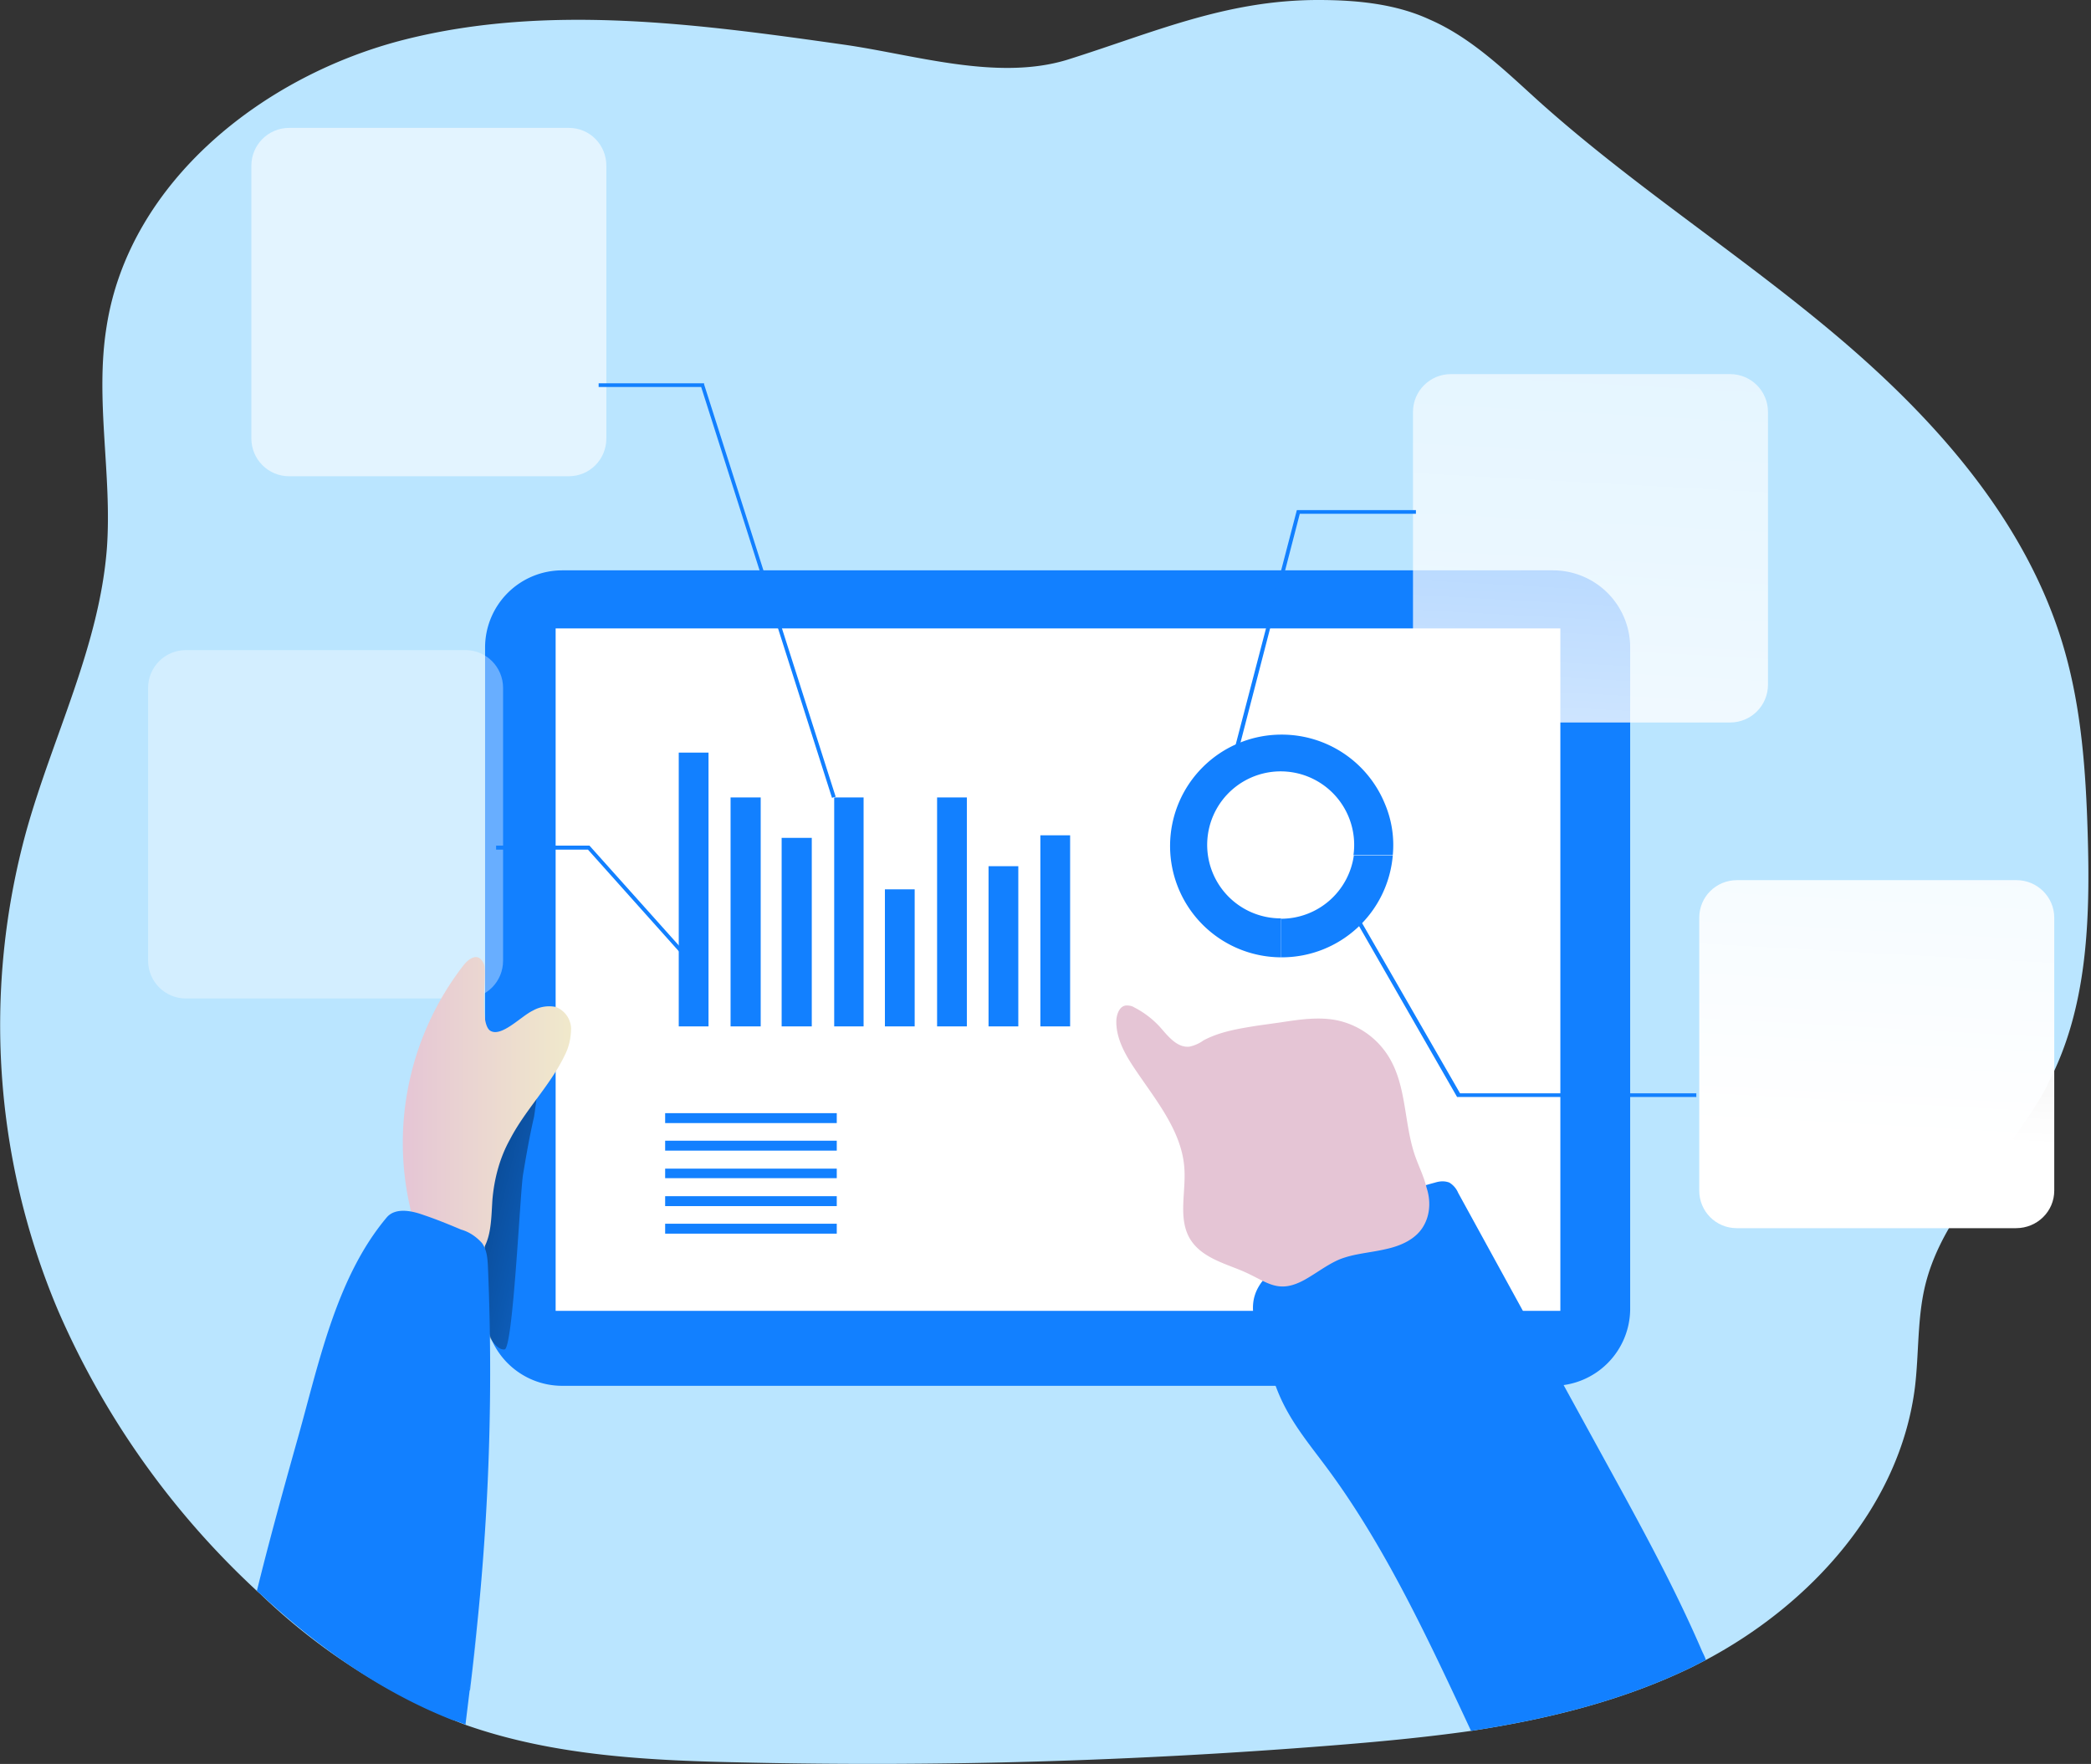 <svg width="569" height="480" fill="none" xmlns="http://www.w3.org/2000/svg"><rect width="100%" height="100%" fill="#333333" stroke="none"/><path d="M557.2 295.2c-10 19-28.2 33.7-33.3 54.5-2.2 9-1.7 18.5-2.8 27.7-4 32.2-28.1 59-56.9 74.3l-3.7 1.9c-18.9 9.2-39.3 14.2-60.2 17.4-12.7 1.8-25.6 3-38.3 4-53 4.2-106 5.8-159.2 4.6-25.7-.5-51.8-1.7-76-10.2a167.3 167.3 0 01-56-35.7l-.8-.7a227 227 0 01-54.2-76.4A199.3 199.3 0 017.2 226c7.2-25.7 19.9-50.3 21.9-77 1.4-20-3.3-40.3-.1-60.1 6.1-39.4 42.7-68.5 81.4-78.2 38.7-9.7 79.4-4.2 118.9 1.4 19.3 2.7 41.8 10 61 4.2C313.6 9 333.4 0 358.7 0 369 0 379.7 1 389 5.3c11.5 5 20.6 14 29.9 22.4 26 23.3 55.7 42.2 82.2 64.8 26.6 22.7 50.7 50.2 60.5 83.8 4.8 16.4 6 33.6 6.5 50.6.7 23.3 0 47.7-11 68.3z" fill="#BAE5FF"/><path d="M422.7 155.2H153a21 21 0 00-21 21v180a21 21 0 0021 20.9h269.6a21 21 0 0021-21V176.2a21 21 0 00-21-21z" fill="#1280FF"/><path d="M148.8 289.3c-3.2 2.3-7.5 2.6-10.8 4.6a18.1 18.1 0 00-6.9 9 64.5 64.5 0 00-3.5 24.7c0 8.8-.2 18.6 1.9 27.2.5 2.4 4.2 12.8 7.8 12.4 2.3-.2 4.2-42 5-47.4.9-5.4 1.8-10.6 3-15.8.5-2.6 1.4-13.2 3.5-14.7z" fill="url(#paint0_linear)"/><path d="M424.6 171H151.2v185.7h273.4V171.1z" fill="#fff"/><path d="M330.4 362c.2-4 1-8.6-1.8-11.5a16.8 16.8 0 00-4.5-2.8 19.8 19.8 0 01-10-15c-.4-3.5.1-6.9 0-10.2-.4-7-3.6-13.4-7.2-19.3-3.7-5.8-8-11.4-11-17.6-.5-1.3-1-3.2.2-4 1.2-.8 2.9.3 4 1.3 11.3 11.8 24 22.6 38.5 30.2 4.5 2.3 9.2 4.3 13.3 7.2 7 4.8 12 11.8 15.8 19.3 3.8 7.5 6.2 15.7 8.7 23.7.8 3 1.7 6.2.7 9.1a4 4 0 01-1.6 2.2c-.8.4-1.6.5-2.5.5-10.5.6-21.2.6-31.8.8-2.6 0-5.7.6-7.9-1.3-3-2.7-3.1-9-3-12.7z" fill="url(#paint1_linear)"/><path d="M192.8 204.8h-8.1v74.5h8.1v-74.5zM207 217h-8.2v62.3h8.2V217zM220.9 228h-8.2v51.3h8.2v-51.2zM235 217h-8v62.3h8V217zM249 242h-8.2v37.3h8.1V242zM263.1 217H255v62.3h8.1V217zM277 235.7H269v43.6h8.1v-43.6zM291.2 227.3h-8.1v52h8.1v-52zM227.7 302.9H181v2.7h46.7v-2.7zM227.7 310.4H181v2.7h46.7v-2.7zM227.7 318H181v2.6h46.7V318zM227.7 325.5H181v2.7h46.7v-2.7zM227.7 333H181v2.7h46.7V333zM348.8 199.9a30.3 30.3 0 00-.2 60.6v-10.6h-.1a20 20 0 1119.8-17.2H379a28.7 28.7 0 00-2.2-14.1 30.3 30.3 0 00-28-18.7z" fill="#1280FF"/><path d="M470.8 101.8h-76c-5.7 0-10.3 4.6-10.3 10.3v74.2c0 5.7 4.6 10.3 10.2 10.3h76.1c5.7 0 10.3-4.6 10.3-10.3v-74.2c0-5.7-4.6-10.3-10.3-10.3z" fill="url(#paint2_linear)"/><path d="M548.7 239.5h-76c-5.8 0-10.3 4.6-10.3 10.2V324c0 5.6 4.5 10.2 10.2 10.2h76c5.8 0 10.4-4.6 10.4-10.2v-74.3c0-5.6-4.6-10.2-10.3-10.2z" fill="url(#paint3_linear)"/><path d="M154.8 34.8H78.7c-5.7 0-10.3 4.6-10.3 10.3v74.2c0 5.7 4.6 10.3 10.3 10.3h76c5.8 0 10.3-4.6 10.3-10.3V45.1c0-5.7-4.5-10.3-10.2-10.3z" fill="url(#paint4_linear)"/><path d="M126.7 176.9H50.6c-5.7 0-10.3 4.6-10.3 10.3v74.2c0 5.7 4.6 10.3 10.3 10.3h76c5.8 0 10.3-4.6 10.3-10.3v-74.2c0-5.7-4.6-10.3-10.2-10.3z" fill="url(#paint5_linear)"/><path d="M145 275a9 9 0 016.2-1 6.5 6.5 0 014.2 5.7c0 2.5-.5 5-1.6 7.2-3.9 8.3-10.8 15-15 23.1-2.8 5-4.3 10.7-4.8 16.4-.4 6-.2 13.2-5.3 16.2-3.7 2.1-8.6.7-11.6-2.3s-4.4-7.2-5.4-11.3a78.9 78.9 0 0114.4-66.3c1.1-1.4 3-3 4.5-1.9a3.7 3.7 0 011.3 2.9c.3 3.1-1.3 14.6 1.4 16.7 3 2.1 8.5-3.9 11.7-5.4z" fill="url(#paint6_linear)"/><path d="M127.9 460L130 442l-3.3 27v.3c-1.3-.5-2.5-1-3.7-1.3-19.6-7.7-37-20.2-52.4-34.5l-.7-.6c3.3-13.4 7-26.8 10.7-40 6-21 10.6-45 24.7-61.7 2.3-2.6 6.6-1.8 9.9-.6 3.3 1.1 7 2.6 10.3 4 2.2.6 4.2 2 5.7 3.7 1.4 2 1.5 4.5 1.6 7 1.6 38.2-.1 76.6-5 114.5zM464.2 451.7l-3.7 1.9c-18.9 9.2-39.3 14.2-60.2 17.4-11.3-24.2-23.1-49.7-38.8-71-5.3-7.2-10.7-13.4-14-21.9-2.4-6.3-6-14.5-6.5-21.1-.6-7.2 4.6-10.8 9.7-15a106.6 106.6 0 0139.8-20.2c1.3-.4 2.6-.5 3.9 0a6 6 0 012.4 2.8l40.7 74.2c9 16.4 18 32.8 25.4 49.9.4 1 1 2 1.3 3z" fill="#1280FF"/><path d="M323.7 336.9c-3.1-5.5-1-12.4-1.4-18.8-.6-10.5-8.2-19.2-14-28-2.5-3.8-4.8-8.2-4.5-12.8.2-1.7 1-3.6 2.7-3.7.7 0 1.5.1 2.1.5a25 25 0 017 5.3c2.2 2.5 4.7 5.8 8.1 5.4 1.4-.3 2.7-.9 3.8-1.7 4.5-2.4 9.6-3.2 14.6-4l6.4-.9c5.2-.8 10.6-1.6 15.6-.5a21.8 21.8 0 0114 10.2c4.5 7.6 4 17 6.6 25.5 1 3.3 2.7 6.4 3.5 9.8 1.1 3.3 1 7-.6 10-2 3.9-6.3 5.8-10.5 6.7-4.2 1-8.6 1.2-12.6 2.8-3.3 1.4-6.2 3.7-9.4 5.5-7.4 4.1-10.2.6-16.9-2.3-5.2-2.2-11.5-3.8-14.5-9z" fill="url(#paint7_linear)"/><path d="M336 208.1l-1.1-.3 18-69h32.4v1h-31.6L336 208.1zM461.5 298.5h-65L365.8 245l1-.5 30.5 53h64.3v1.1zM226.4 217.1l-35.6-111.8h-27.9v-1h28.7v.3l35.8 112.2-1 .3zM185.3 259.5L160 231.2H135v-1.1h25.4l25.6 28.6-.8.8z" fill="#1280FF"/><path d="M379 232.8a30.3 30.3 0 01-30.2 27.7h-.2V250a20 20 0 0019.8-17.2H379z" fill="#1280FF"/><path d="M379 232.8a30.3 30.3 0 01-30.2 27.7h-.2V250a20 20 0 0019.8-17.2H379z" fill="url(#paint8_linear)"/><defs><linearGradient id="paint0_linear" x1="182" y1="337.6" x2="57.4" y2="307.9" gradientUnits="userSpaceOnUse"><stop stop-opacity="0"/><stop offset="1"/></linearGradient><linearGradient id="paint1_linear" x1="20283.9" y1="23944.7" x2="25404.9" y2="23944.7" gradientUnits="userSpaceOnUse"><stop stop-opacity="0"/><stop offset="1"/></linearGradient><linearGradient id="paint2_linear" x1="452.5" y1="-210.7" x2="424.2" y2="305" gradientUnits="userSpaceOnUse"><stop offset="0" stop-color="#fff" stop-opacity="0"/><stop offset=".1" stop-color="#fff" stop-opacity=".1"/><stop offset=".3" stop-color="#fff" stop-opacity=".4"/><stop offset=".7" stop-color="#fff" stop-opacity=".7"/><stop offset="1" stop-color="#fff"/></linearGradient><linearGradient id="paint3_linear" x1="537.7" y1="-206.6" x2="509.4" y2="309" gradientUnits="userSpaceOnUse"><stop offset="0" stop-color="#fff" stop-opacity="0"/><stop offset=".3" stop-color="#fff" stop-opacity=".4"/><stop offset=".7" stop-color="#fff" stop-opacity=".7"/><stop offset="1" stop-color="#fff"/></linearGradient><linearGradient id="paint4_linear" x1="10082.7" y1="-20094.1" x2="8091.5" y2="16984.3" gradientUnits="userSpaceOnUse"><stop offset="0" stop-color="#fff" stop-opacity="0"/><stop offset=".3" stop-color="#fff" stop-opacity=".4"/><stop offset=".7" stop-color="#fff" stop-opacity=".7"/><stop offset="1" stop-color="#fff"/></linearGradient><linearGradient id="paint5_linear" x1="7976.8" y1="-9407" x2="5985.6" y2="27671.4" gradientUnits="userSpaceOnUse"><stop offset="0" stop-color="#fff" stop-opacity="0"/><stop offset=".3" stop-color="#fff" stop-opacity=".4"/><stop offset=".7" stop-color="#fff" stop-opacity=".7"/><stop offset="1" stop-color="#fff"/></linearGradient><linearGradient id="paint6_linear" x1="109.6" y1="302" x2="155.4" y2="302" gradientUnits="userSpaceOnUse"><stop stop-color="#E5C5D5"/><stop offset=".4" stop-color="#EAD4D1"/><stop offset="1" stop-color="#F0E9CB"/></linearGradient><linearGradient id="paint7_linear" x1="21549.1" y1="18440.2" x2="27046" y2="18440.2" gradientUnits="userSpaceOnUse"><stop stop-color="#E5C5D5"/><stop offset=".4" stop-color="#EAD4D1"/><stop offset="1" stop-color="#F0E9CB"/></linearGradient><linearGradient id="paint8_linear" x1="8827.1" y1="4828.9" x2="9876.2" y2="6416.8" gradientUnits="userSpaceOnUse"><stop offset="0" stop-color="#fff" stop-opacity="0"/><stop offset=".3" stop-color="#fff" stop-opacity=".4"/><stop offset=".7" stop-color="#fff" stop-opacity=".7"/><stop offset="1" stop-color="#fff"/></linearGradient></defs></svg>